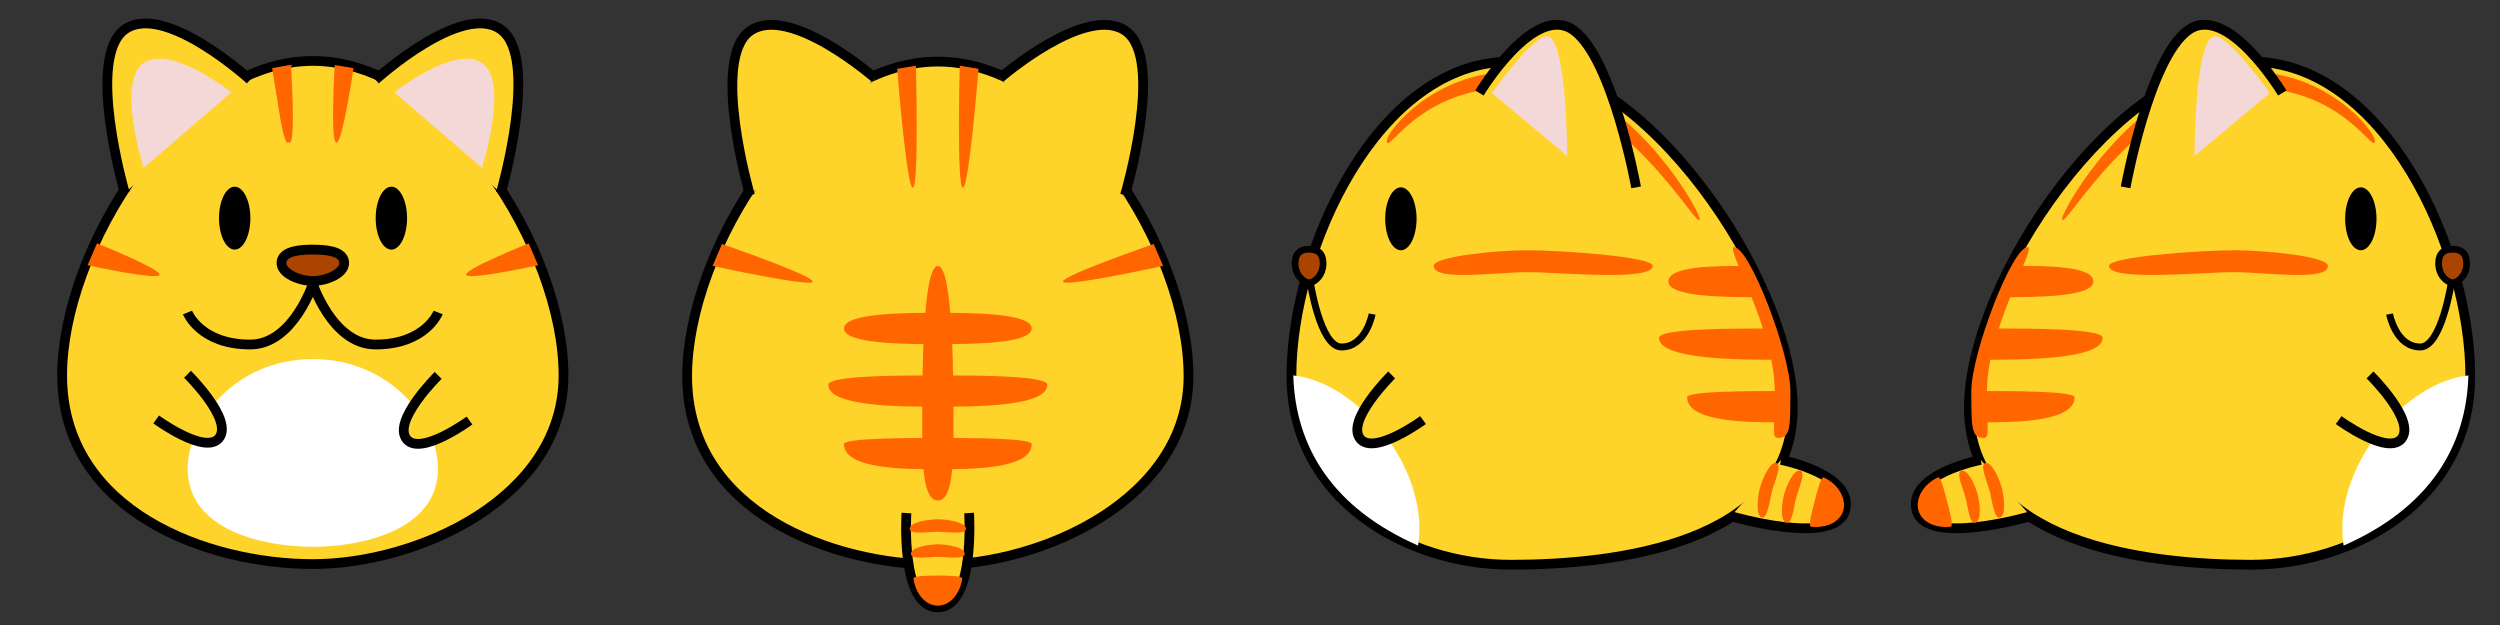 <?xml version="1.0" encoding="UTF-8" standalone="no"?>
<!-- Created with Inkscape (http://www.inkscape.org/) -->

<svg
   xmlns:dc="http://purl.org/dc/elements/1.1/"
   xmlns:cc="http://creativecommons.org/ns#"
   xmlns:rdf="http://www.w3.org/1999/02/22-rdf-syntax-ns#"
   xmlns:svg="http://www.w3.org/2000/svg"
   xmlns="http://www.w3.org/2000/svg"
   xmlns:sodipodi="http://sodipodi.sourceforge.net/DTD/sodipodi-0.dtd"
   xmlns:inkscape="http://www.inkscape.org/namespaces/inkscape"
   width="256"
   height="64"
   id="svg4240"
   version="1.1"
   inkscape:version="0.47 r22583"
   sodipodi:docname="player.svg"
   inkscape:export-filename="/home/cattaka/myfile/mydoc/eclipseAndroid/HungryCatBallMisc/resources/player/entity_player.png"
   inkscape:export-xdpi="90"
   inkscape:export-ydpi="90">
  <rect width="100%" height="100%" fill="#333333" stroke="none"/>
  <defs
     id="defs4242">
    <inkscape:perspective
       sodipodi:type="inkscape:persp3d"
       inkscape:vp_x="0 : 526.18109 : 1"
       inkscape:vp_y="0 : 1000 : 0"
       inkscape:vp_z="744.09448 : 526.18109 : 1"
       inkscape:persp3d-origin="372.04724 : 350.78739 : 1"
       id="perspective4248" />
    <inkscape:perspective
       id="perspective4262"
       inkscape:persp3d-origin="0.5 : 0.33333333 : 1"
       inkscape:vp_z="1 : 0.5 : 1"
       inkscape:vp_y="0 : 1000 : 0"
       inkscape:vp_x="0 : 0.5 : 1"
       sodipodi:type="inkscape:persp3d" />
    <inkscape:perspective
       id="perspective4443"
       inkscape:persp3d-origin="0.5 : 0.33333333 : 1"
       inkscape:vp_z="1 : 0.5 : 1"
       inkscape:vp_y="0 : 1000 : 0"
       inkscape:vp_x="0 : 0.5 : 1"
       sodipodi:type="inkscape:persp3d" />
  </defs>
  <sodipodi:namedview
     id="base"
     pagecolor="#ffffff"
     bordercolor="#666666"
     borderopacity="1.0"
     inkscape:pageopacity="0.0"
     inkscape:pageshadow="2"
     inkscape:zoom="1.28"
     inkscape:cx="256.15124"
     inkscape:cy="2.045092"
     inkscape:document-units="px"
     inkscape:current-layer="layer1"
     showgrid="true"
     showguides="true"
     units="px"
     inkscape:window-width="1024"
     inkscape:window-height="695"
     inkscape:window-x="0"
     inkscape:window-y="25"
     inkscape:window-maximized="1">
    <inkscape:grid
       type="xygrid"
       id="grid4250"
       empspacing="5"
       visible="true"
       enabled="true"
       snapvisiblegridlinesonly="true"
       spacingx="0.8px"
       spacingy="0.8px"
       dotted="false" />
  </sodipodi:namedview>
  <g
     inkscape:label="レイヤー 1"
     inkscape:groupmode="layer"
     id="layer1"
     transform="translate(0,-988.362)">
    <path
       style="fill:#ffd42a;stroke:#000000;stroke-width:1px;stroke-linecap:butt;stroke-linejoin:miter;stroke-opacity:1"
       d="m 32.034,994.601 c -13.697,0 -25.67,19.321 -25.67,32.202 0,13.996 14.974,19.321 25.67,19.321 10.696,0 25.67,-6.718 25.67,-19.321 0,-12.881 -11.972,-32.202 -25.67,-32.202 z"
       id="path2822"
       sodipodi:nodetypes="czzzz" />
    <path
       sodipodi:type="arc"
       style="fill:#000000"
       id="path2847"
       sodipodi:cx="165"
       sodipodi:cy="52.362183"
       sodipodi:rx="5"
       sodipodi:ry="10"
       d="m 170,52.362 a 5,10 0 1 1 -10,0 5,10 0 1 1 10,0 z"
       transform="matrix(0.321,0,0,0.322,-28.932,993.84)" />
    <path
       sodipodi:type="arc"
       style="fill:#000000"
       id="path2847-8"
       sodipodi:cx="165"
       sodipodi:cy="52.362183"
       sodipodi:rx="5"
       sodipodi:ry="10"
       d="m 170,52.362 a 5,10 0 1 1 -10,0 5,10 0 1 1 10,0 z"
       transform="matrix(0.321,0,0,0.322,-12.888,993.84)" />
    <path
       style="fill:#aa4400;stroke:#000000;stroke-width:1px;stroke-linecap:butt;stroke-linejoin:miter;stroke-opacity:1"
       d="m 32.034,1013.922 c 1.152,0 3.113,0.088 3.209,1.288 0.096,1.2 -1.961,1.932 -3.209,1.932 -1.247,0 -3.305,-0.732 -3.209,-1.932 0.096,-1.2 2.057,-1.288 3.209,-1.288 z"
       id="path2871"
       sodipodi:nodetypes="czzzz" />
    <path
       style="fill:none;stroke:#000000;stroke-width:1px;stroke-linecap:butt;stroke-linejoin:miter;stroke-opacity:1"
       d="m 32.148,1017.142 c 0,0 -2.039,6.498 -6.532,6.498 -5.134,0 -6.417,-3.278 -6.417,-3.278"
       id="path2873"
       sodipodi:nodetypes="css" />
    <path
       style="fill:none;stroke:#000000;stroke-width:1px;stroke-linecap:butt;stroke-linejoin:miter;stroke-opacity:1"
       d="m 31.919,1017.142 c 0,0 2.039,6.498 6.532,6.498 5.134,0 6.417,-3.278 6.417,-3.278"
       id="path2873-3"
       sodipodi:nodetypes="css" />
    <path
       style="fill:#ffd42a;stroke:#000000;stroke-width:1px;stroke-linecap:butt;stroke-linejoin:miter;stroke-opacity:1"
       d="m 25.616,996.533 c 0,0 -8.806,-8.021 -12.835,-5.152 -4.029,2.869 0,16.745 0,16.745"
       id="path2943"
       sodipodi:nodetypes="czz" />
    <path
       style="fill:#ffd42a;stroke:#000000;stroke-width:1px;stroke-linecap:butt;stroke-linejoin:miter;stroke-opacity:1"
       d="m 230.496,994.668 c -13.697,0 -28.878,22.541 -28.878,35.422 0,13.996 18.183,16.101 28.878,16.101 10.696,0 22.461,-6.718 22.461,-19.321 0,-12.881 -8.764,-32.202 -22.461,-32.202 z"
       id="path2822-6"
       sodipodi:nodetypes="czzzz" />
    <path
       sodipodi:type="arc"
       style="fill:#000000"
       id="path2847-8-7"
       sodipodi:cx="165"
       sodipodi:cy="52.362183"
       sodipodi:rx="5"
       sodipodi:ry="10"
       d="m 170,52.362 a 5,10 0 1 1 -10,0 5,10 0 1 1 10,0 z"
       transform="matrix(0.321,0,0,0.322,188.783,993.907)" />
    <path
       style="fill:#aa4400;stroke:#000000;stroke-width:0.688px;stroke-linecap:butt;stroke-linejoin:miter;stroke-opacity:1"
       d="m 251.146,1013.889 c 0.513,0 1.387,0.093 1.43,1.369 0.043,1.275 -0.874,2.053 -1.43,2.053 -0.556,0 -1.472,-0.778 -1.43,-2.053 0.043,-1.275 0.916,-1.369 1.43,-1.369 z"
       id="path2871-4"
       sodipodi:nodetypes="czzzz" />
    <path
       style="fill:none;stroke:#000000;stroke-width:0.71px;stroke-linecap:butt;stroke-linejoin:miter;stroke-opacity:1"
       d="m 251.032,1017.209 c 0,0 -0.999,6.685 -3.198,6.685 -2.514,0 -3.142,-3.372 -3.142,-3.372"
       id="path2873-39"
       sodipodi:nodetypes="css" />
    <path
       style="fill:#ffd42a;stroke:#000000;stroke-width:1px;stroke-linecap:butt;stroke-linejoin:miter;stroke-opacity:1"
       d="m 96.034,994.668 c -13.697,0 -25.67,19.321 -25.67,32.202 0,13.996 14.974,19.321 25.67,19.321 10.696,0 25.67,-6.717 25.67,-19.321 0,-12.881 -11.972,-32.202 -25.67,-32.202 z"
       id="path2822-5"
       sodipodi:nodetypes="czzzz" />
    <path
       style="fill:#ffd42a;stroke:#000000;stroke-width:1px;stroke-linecap:butt;stroke-linejoin:miter;stroke-opacity:1"
       d="m 89.6,996.362 c 0,0 -8.789,-7.682 -12.819,-4.813 -4.029,2.869 0.019,16.813 0.019,16.813"
       id="path2943-9"
       sodipodi:nodetypes="czz" />
    <path
       style="fill:#ffd42a;stroke:#000000;stroke-width:1px;stroke-linecap:butt;stroke-linejoin:miter;stroke-opacity:1"
       d="m 102.4,996.362 c 0,0 8.857,-7.682 12.886,-4.813 4.029,2.869 -0.086,16.813 -0.086,16.813"
       id="path2943-4-0"
       sodipodi:nodetypes="czz" />
    <path
       style="fill:#ffd42a;stroke:#000000;stroke-width:1px;stroke-linecap:butt;stroke-linejoin:miter;stroke-opacity:1"
       d="m 99.237,1040.897 c 0,0 0.642,9.661 -3.209,9.661 -3.85,0 -3.209,-9.661 -3.209,-9.661"
       id="path3091"
       sodipodi:nodetypes="css" />
    <path
       style="fill:#f4d7d7;stroke:none"
       d="m 23.691,997.821 c 0,0 -6.164,-4.918 -8.984,-3.006 -2.82,1.913 0,10.734 0,10.734"
       id="path2943-1"
       sodipodi:nodetypes="czz" />
    <path
       style="fill:#ffd42a;stroke:#000000;stroke-width:1px;stroke-linecap:butt;stroke-linejoin:miter;stroke-opacity:1"
       d="m 38.451,996.533 c 0,0 8.806,-8.021 12.835,-5.152 4.029,2.869 0,16.745 0,16.745"
       id="path2943-93"
       sodipodi:nodetypes="czz" />
    <path
       style="fill:#f4d7d7;stroke:none"
       d="m 40.376,997.821 c 0,0 6.164,-4.918 8.984,-3.006 2.82,1.913 0,10.734 0,10.734"
       id="path2943-1-8"
       sodipodi:nodetypes="czz" />
    <path
       style="fill:#ff6600;stroke:none"
       d="m 27.984,995.359 c 0,0 0.841,7.614 1.48,7.629 0.644,0.015 0.121,-7.95 0.121,-7.95"
       id="path2858"
       sodipodi:nodetypes="csc" />
    <path
       style="fill:#ff6600;stroke:none"
       d="m 36.198,995.342 c 0,0 -1.11,7.614 -1.749,7.629 -0.644,0.015 -0.173,-7.949 -0.173,-7.949"
       id="path2858-3"
       sodipodi:nodetypes="csc" />
    <path
       style="fill:#ff6600;stroke:none"
       d="m 27.869,995.342 c 0,0 1.161,7.614 1.801,7.629 0.644,0.015 0.121,-7.95 0.121,-7.95"
       id="path2858-1"
       sodipodi:nodetypes="csc" />
    <path
       style="fill:#ff6600;stroke:none"
       d="m 8.969,1015.524 c 0,0 7.368,1.602 7.368,0.961 0,-0.641 -6.407,-3.203 -6.407,-3.203"
       id="path2858-1-7"
       sodipodi:nodetypes="csc" />
    <path
       style="fill:#ff6600;stroke:none"
       d="m 55.098,1015.524 c 0,0 -7.368,1.602 -7.368,0.961 0,-0.641 6.407,-3.203 6.407,-3.203"
       id="path2858-1-7-7"
       sodipodi:nodetypes="csc" />
    <path
       style="fill:#ff6600;stroke:none"
       d="m 100.198,995.41 c 0,0 -0.962,12.158 -1.602,12.173 -0.644,0.015 -0.32,-12.493 -0.32,-12.493"
       id="path2858-3-3"
       sodipodi:nodetypes="csc" />
    <path
       style="fill:#ff6600;stroke:none"
       d="m 91.869,995.41 c 0,0 0.962,12.158 1.602,12.173 0.644,0.015 0.32,-12.493 0.32,-12.493"
       id="path2858-1-0"
       sodipodi:nodetypes="csc" />
    <path
       style="fill:#ff6600;stroke:none"
       d="m 72.969,1015.591 c 0,0 10.251,2.242 10.251,1.602 0,-0.641 -9.29,-3.844 -9.29,-3.844"
       id="path2858-1-7-2"
       sodipodi:nodetypes="csc" />
    <path
       style="fill:#ff6600;stroke:none"
       d="m 119.098,1015.591 c 0,0 -10.251,2.242 -10.251,1.602 0,-0.641 9.29,-3.844 9.29,-3.844"
       id="path2858-1-7-7-9"
       sodipodi:nodetypes="csc" />
    <path
       style="fill:#ff6600;stroke:none"
       d="m 96.034,1039.616 c -1.602,0 -1.602,-4.233 -1.602,-8.008 0,-3.775 0,-16.017 1.602,-16.017 1.602,0 1.602,12.242 1.602,16.017 0,3.775 0,8.008 -1.602,8.008 z"
       id="path3833"
       sodipodi:nodetypes="cssss" />
    <path
       style="fill:#ff6600;stroke:none"
       d="m 96.034,1023.599 c -3.248,0 -9.61,0 -9.61,-1.602 0,-1.602 6.363,-1.602 9.61,-1.602 3.248,0 9.61,0 9.61,1.602 0,1.602 -6.363,1.602 -9.61,1.602 z"
       id="path3833-9"
       sodipodi:nodetypes="cssss" />
    <path
       style="fill:#ff6600;stroke:none"
       d="m 96.034,1030.006 c -3.811,0 -11.212,0 -11.212,-2.242 0,-0.961 7.461,-0.961 11.212,-0.961 3.751,0 11.212,0 11.212,0.961 0,2.242 -7.401,2.242 -11.212,2.242 z"
       id="path3833-9-1"
       sodipodi:nodetypes="cssss" />
    <path
       style="fill:#ff6600;stroke:none"
       d="m 96.034,1036.413 c -3.315,0 -9.61,0 -9.61,-2.563 0,-0.641 6.4,-0.641 9.61,-0.641 3.21,0 9.61,0 9.61,0.641 0,2.563 -6.295,2.563 -9.61,2.563 z"
       id="path3833-9-1-7"
       sodipodi:nodetypes="cssss" />
    <path
       style="fill:#ff6600;stroke:none"
       d="m 96.034,1050.379 c -1.24,0 -2.242,-1.153 -2.499,-2.755 -0.052,-0.323 1.659,-0.32 2.499,-0.32 0.84,0 2.55,0 2.499,0.32 -0.256,1.602 -1.259,2.755 -2.499,2.755 z"
       id="path3833-9-1-7-8"
       sodipodi:nodetypes="cssss" />
    <path
       style="fill:#ff6600;stroke:none"
       d="m 96.034,1041.538 c -1.039,0 -2.883,0.32 -2.883,0.961 0,0.641 1.876,0.32 2.883,0.32 1.007,0 2.883,0.32 2.883,-0.32 0,-0.641 -1.844,-0.961 -2.883,-0.961 z"
       id="path3833-9-1-7-4"
       sodipodi:nodetypes="cssss" />
    <path
       style="fill:#ff6600;stroke:none"
       d="m 96.034,1044.101 c -1.039,0 -2.755,0.32 -2.755,0.961 0,0.641 1.748,0.32 2.755,0.32 1.007,0 2.755,0.32 2.755,-0.32 0,-0.641 -1.715,-0.961 -2.755,-0.961 z"
       id="path3833-9-1-7-4-5"
       sodipodi:nodetypes="cssss" />
    <path
       style="fill:#ffd42a;stroke:#000000;stroke-width:1px;stroke-linecap:butt;stroke-linejoin:miter;stroke-opacity:1"
       d="m 207.95,1041.218 c 0,0 -10.688,3.143 -11.684,-0.576 -0.997,-3.719 6.559,-5.19 6.559,-5.19"
       id="path3091-1"
       sodipodi:nodetypes="css" />
    <path
       style="fill:#ff6600;stroke:none"
       d="m 196.439,1040.6 c -0.321,-1.198 0.534,-2.688 2.014,-3.351 0.298,-0.133 0.739,1.744 0.956,2.555 0.217,0.811 0.662,2.463 0.337,2.496 -1.613,0.167 -2.987,-0.503 -3.308,-1.7 z"
       id="path3833-9-1-7-8-1"
       sodipodi:nodetypes="cssss" />
    <path
       style="fill:#ff6600;stroke:none"
       d="m 204.979,1038.312 c -0.269,-1.004 -1.056,-2.702 -1.674,-2.536 -0.619,0.166 0.176,1.895 0.437,2.868 0.261,0.972 0.437,2.868 1.056,2.702 0.619,-0.166 0.451,-2.03 0.182,-3.034 z"
       id="path3833-9-1-7-4-7"
       sodipodi:nodetypes="cssss" />
    <path
       style="fill:#ff6600;stroke:none"
       d="m 202.504,1038.975 c -0.269,-1.004 -1.022,-2.578 -1.641,-2.412 -0.619,0.166 0.143,1.772 0.404,2.744 0.261,0.972 0.404,2.744 1.022,2.578 0.619,-0.166 0.484,-1.906 0.215,-2.91 z"
       id="path3833-9-1-7-4-5-8"
       sodipodi:nodetypes="cssss" />
    <path
       style="fill:#ff6600;stroke:none"
       d="m 228.771,1016.231 c -3.248,0 -12.813,0.961 -12.813,-0.641 0,-0.961 9.566,-1.602 12.813,-1.602 3.248,0 9.61,0.641 9.61,1.602 0,1.602 -6.363,0.641 -9.61,0.641 z"
       id="path3833-9-7"
       sodipodi:nodetypes="cssss" />
    <path
       style="fill:#ff6600;stroke:none"
       d="m 230.373,997.332 c -11.212,0 -19.22,15.056 -19.22,13.454 0,-0.961 8.008,-15.056 19.22,-15.056 8.008,0 12.813,6.086 12.813,7.047 0,1.602 -3.203,-5.446 -12.813,-5.446 z"
       id="path3833-9-7-8"
       sodipodi:nodetypes="cssss" />
    <path
       style="fill:#ffd42a;stroke:#000000;stroke-width:1px;stroke-linecap:butt;stroke-linejoin:miter;stroke-opacity:1"
       d="m 233.705,997.888 c 0,0 -5.597,-9.309 -9.626,-6.44 -4.029,2.869 -6.417,16.101 -6.417,16.101"
       id="path2943-6"
       sodipodi:nodetypes="czz" />
    <path
       style="fill:#f4d7d7;stroke:none"
       d="m 232.421,997.888 c 0,0 -4.414,-6.252 -5.776,-5.796 -1.925,0.644 -1.925,12.237 -1.925,12.237"
       id="path2943-1-6"
       sodipodi:nodetypes="csc" />
    <path
       style="fill:#ff6600;stroke:none"
       d="m 203.145,1033.209 c -1.281,0 -1.281,-1.03 -1.281,-4.805 0,-3.844 4.164,-14.736 5.766,-14.736 0.961,0 -4.164,8.329 -4.164,14.736 0,3.775 0.32,4.805 -0.32,4.805 z"
       id="path3833-8"
       sodipodi:nodetypes="cssss" />
    <path
       style="fill:#ff6600;stroke:none"
       d="m 205.067,1018.794 c 0,-1.602 1.281,-1.602 1.281,-3.203 3.248,0 8.008,0 8.008,1.602 0,1.602 -6.042,1.602 -9.29,1.602 z"
       id="path3833-9-3"
       sodipodi:nodetypes="ccsc" />
    <path
       style="fill:#ff6600;stroke:none"
       d="m 203.145,1025.201 c 0,-1.602 0.961,-1.602 0.961,-3.203 3.751,0 11.212,0 11.212,0.961 0,2.242 -8.362,2.242 -12.173,2.242 z"
       id="path3833-9-1-71"
       sodipodi:nodetypes="ccsc" />
    <path
       style="fill:#ff6600;stroke:none"
       d="m 202.824,1031.608 c 0,-1.602 0,-1.602 0,-3.203 3.21,0 9.61,0 9.61,0.641 0,2.563 -6.295,2.563 -9.61,2.563 z"
       id="path3833-9-1-7-5"
       sodipodi:nodetypes="ccsc" />
    <path
       style="fill:#ffffff;stroke:none"
       d="m 32.034,1025.134 c -8.008,0 -12.813,6.407 -12.813,11.212 0,6.407 7.919,8.008 12.813,8.008 4.805,0 12.813,-1.602 12.813,-8.008 0,-4.872 -4.805,-11.212 -12.813,-11.212 z"
       id="path2822-9"
       sodipodi:nodetypes="cszss" />
    <path
       style="fill:#ffd42a;stroke:#000000;stroke-width:1px;stroke-linecap:butt;stroke-linejoin:miter;stroke-opacity:1"
       d="m 19.199,1026.688 c 0,0 4.777,4.698 3.209,6.555 -1.444,1.71 -6.417,-1.932 -6.417,-1.932"
       id="path2919"
       sodipodi:nodetypes="css" />
    <path
       style="fill:#ffd42a;stroke:#000000;stroke-width:1px;stroke-linecap:butt;stroke-linejoin:miter;stroke-opacity:1"
       d="m 44.868,1026.803 c 0,0 -4.777,4.698 -3.209,6.555 1.444,1.71 6.417,-1.932 6.417,-1.932"
       id="path2919-3"
       sodipodi:nodetypes="css" />
    <path
       style="fill:#ffffff;stroke:none"
       d="m 252.765,1026.803 c -6.568,0.679 -13.986,9.499 -12.781,17.426 8.704,-3.82 12.571,-10.041 12.781,-17.426 z"
       id="path2822-9-9"
       sodipodi:nodetypes="ccc" />
    <path
       style="fill:#ffd42a;stroke:#000000;stroke-width:1px;stroke-linecap:butt;stroke-linejoin:miter;stroke-opacity:1"
       d="m 242.689,1026.755 c 0,0 4.777,4.698 3.209,6.555 -1.444,1.71 -6.417,-1.932 -6.417,-1.932"
       id="path2919-4"
       sodipodi:nodetypes="css" />
    <path
       style="fill:#ffd42a;stroke:#000000;stroke-width:1px;stroke-linecap:butt;stroke-linejoin:miter;stroke-opacity:1"
       d="m 154.703,994.668 c 13.697,0 28.878,22.541 28.878,35.422 0,13.996 -18.183,16.101 -28.878,16.101 -10.696,0 -22.461,-6.718 -22.461,-19.321 0,-12.881 8.764,-32.202 22.461,-32.202 z"
       id="path2822-6-1"
       sodipodi:nodetypes="czzzz" />
    <path
       sodipodi:type="arc"
       style="fill:#000000"
       id="path2847-8-7-7"
       sodipodi:cx="165"
       sodipodi:cy="52.362183"
       sodipodi:rx="5"
       sodipodi:ry="10"
       d="m 170,52.362 a 5,10 0 1 1 -10,0 5,10 0 1 1 10,0 z"
       transform="matrix(-0.321,0,0,0.322,196.416,993.907)" />
    <path
       style="fill:#aa4400;stroke:#000000;stroke-width:0.688px;stroke-linecap:butt;stroke-linejoin:miter;stroke-opacity:1"
       d="m 134.053,1013.889 c -0.513,0 -1.387,0.093 -1.43,1.369 -0.043,1.275 0.874,2.053 1.43,2.053 0.556,0 1.472,-0.778 1.43,-2.053 -0.043,-1.275 -0.916,-1.369 -1.43,-1.369 z"
       id="path2871-4-0"
       sodipodi:nodetypes="czzzz" />
    <path
       style="fill:none;stroke:#000000;stroke-width:0.71px;stroke-linecap:butt;stroke-linejoin:miter;stroke-opacity:1"
       d="m 134.167,1017.209 c 0,0 0.999,6.685 3.198,6.685 2.514,0 3.142,-3.372 3.142,-3.372"
       id="path2873-39-4"
       sodipodi:nodetypes="css" />
    <path
       style="fill:#ffd42a;stroke:#000000;stroke-width:1px;stroke-linecap:butt;stroke-linejoin:miter;stroke-opacity:1"
       d="m 177.249,1041.218 c 0,0 10.688,3.143 11.684,-0.576 0.997,-3.719 -6.559,-5.19 -6.559,-5.19"
       id="path3091-1-3"
       sodipodi:nodetypes="css" />
    <path
       style="fill:#ff6600;stroke:none"
       d="m 188.76,1040.6 c 0.321,-1.198 -0.534,-2.688 -2.014,-3.351 -0.298,-0.133 -0.739,1.744 -0.956,2.555 -0.217,0.811 -0.662,2.463 -0.337,2.496 1.613,0.167 2.987,-0.503 3.308,-1.7 z"
       id="path3833-9-1-7-8-1-0"
       sodipodi:nodetypes="cssss" />
    <path
       style="fill:#ff6600;stroke:none"
       d="m 180.22,1038.312 c 0.269,-1.004 1.056,-2.702 1.674,-2.536 0.619,0.166 -0.176,1.895 -0.437,2.868 -0.261,0.972 -0.437,2.868 -1.056,2.702 -0.619,-0.166 -0.451,-2.03 -0.182,-3.034 z"
       id="path3833-9-1-7-4-7-2"
       sodipodi:nodetypes="cssss" />
    <path
       style="fill:#ff6600;stroke:none"
       d="m 182.695,1038.975 c 0.269,-1.004 1.022,-2.578 1.641,-2.412 0.619,0.166 -0.143,1.772 -0.404,2.744 -0.261,0.972 -0.404,2.744 -1.022,2.578 -0.619,-0.166 -0.484,-1.906 -0.215,-2.91 z"
       id="path3833-9-1-7-4-5-8-3"
       sodipodi:nodetypes="cssss" />
    <path
       style="fill:#ff6600;stroke:none"
       d="m 156.427,1016.231 c 3.248,0 12.813,0.961 12.813,-0.641 0,-0.961 -9.566,-1.602 -12.813,-1.602 -3.248,0 -9.61,0.641 -9.61,1.602 0,1.602 6.363,0.641 9.61,0.641 z"
       id="path3833-9-7-9"
       sodipodi:nodetypes="cssss" />
    <path
       style="fill:#ff6600;stroke:none"
       d="m 154.826,997.332 c 11.212,0 19.22,15.056 19.22,13.454 0,-0.961 -8.008,-15.056 -19.22,-15.056 -8.008,0 -12.813,6.086 -12.813,7.047 0,1.602 3.203,-5.446 12.813,-5.446 z"
       id="path3833-9-7-8-9"
       sodipodi:nodetypes="cssss" />
    <path
       style="fill:#ffd42a;stroke:#000000;stroke-width:1px;stroke-linecap:butt;stroke-linejoin:miter;stroke-opacity:1"
       d="m 151.494,997.888 c 0,0 5.597,-9.309 9.626,-6.44 4.029,2.869 6.417,16.101 6.417,16.101"
       id="path2943-6-6"
       sodipodi:nodetypes="czz" />
    <path
       style="fill:#f4d7d7;stroke:none"
       d="m 152.778,997.888 c 0,0 4.414,-6.252 5.776,-5.796 1.925,0.644 1.925,12.237 1.925,12.237"
       id="path2943-1-6-1"
       sodipodi:nodetypes="csc" />
    <path
       style="fill:#ff6600;stroke:none"
       d="m 182.054,1033.209 c 1.281,0 1.281,-1.03 1.281,-4.805 0,-3.844 -4.164,-14.736 -5.766,-14.736 -0.961,0 4.164,8.329 4.164,14.736 0,3.775 -0.32,4.805 0.32,4.805 z"
       id="path3833-8-5"
       sodipodi:nodetypes="cssss" />
    <path
       style="fill:#ff6600;stroke:none"
       d="m 180.132,1018.794 c 0,-1.602 -1.281,-1.602 -1.281,-3.203 -3.248,0 -8.008,0 -8.008,1.602 0,1.602 6.042,1.602 9.29,1.602 z"
       id="path3833-9-3-5"
       sodipodi:nodetypes="ccsc" />
    <path
       style="fill:#ff6600;stroke:none"
       d="m 182.054,1025.201 c 0,-1.602 -0.961,-1.602 -0.961,-3.203 -3.751,0 -11.212,0 -11.212,0.961 0,2.242 8.362,2.242 12.173,2.242 z"
       id="path3833-9-1-71-4"
       sodipodi:nodetypes="ccsc" />
    <path
       style="fill:#ff6600;stroke:none"
       d="m 182.375,1031.608 c 0,-1.602 0,-1.602 0,-3.203 -3.21,0 -9.61,0 -9.61,0.641 0,2.563 6.295,2.563 9.61,2.563 z"
       id="path3833-9-1-7-5-5"
       sodipodi:nodetypes="ccsc" />
    <path
       style="fill:#ffffff;stroke:none"
       d="m 132.434,1026.803 c 6.568,0.679 13.986,9.499 12.781,17.426 -8.704,-3.82 -12.571,-10.041 -12.781,-17.426 z"
       id="path2822-9-9-0"
       sodipodi:nodetypes="ccc" />
    <path
       style="fill:#ffd42a;stroke:#000000;stroke-width:1px;stroke-linecap:butt;stroke-linejoin:miter;stroke-opacity:1"
       d="m 142.51,1026.755 c 0,0 -4.777,4.698 -3.209,6.555 1.444,1.71 6.417,-1.932 6.417,-1.932"
       id="path2919-4-2"
       sodipodi:nodetypes="css" />
  </g>
</svg>
